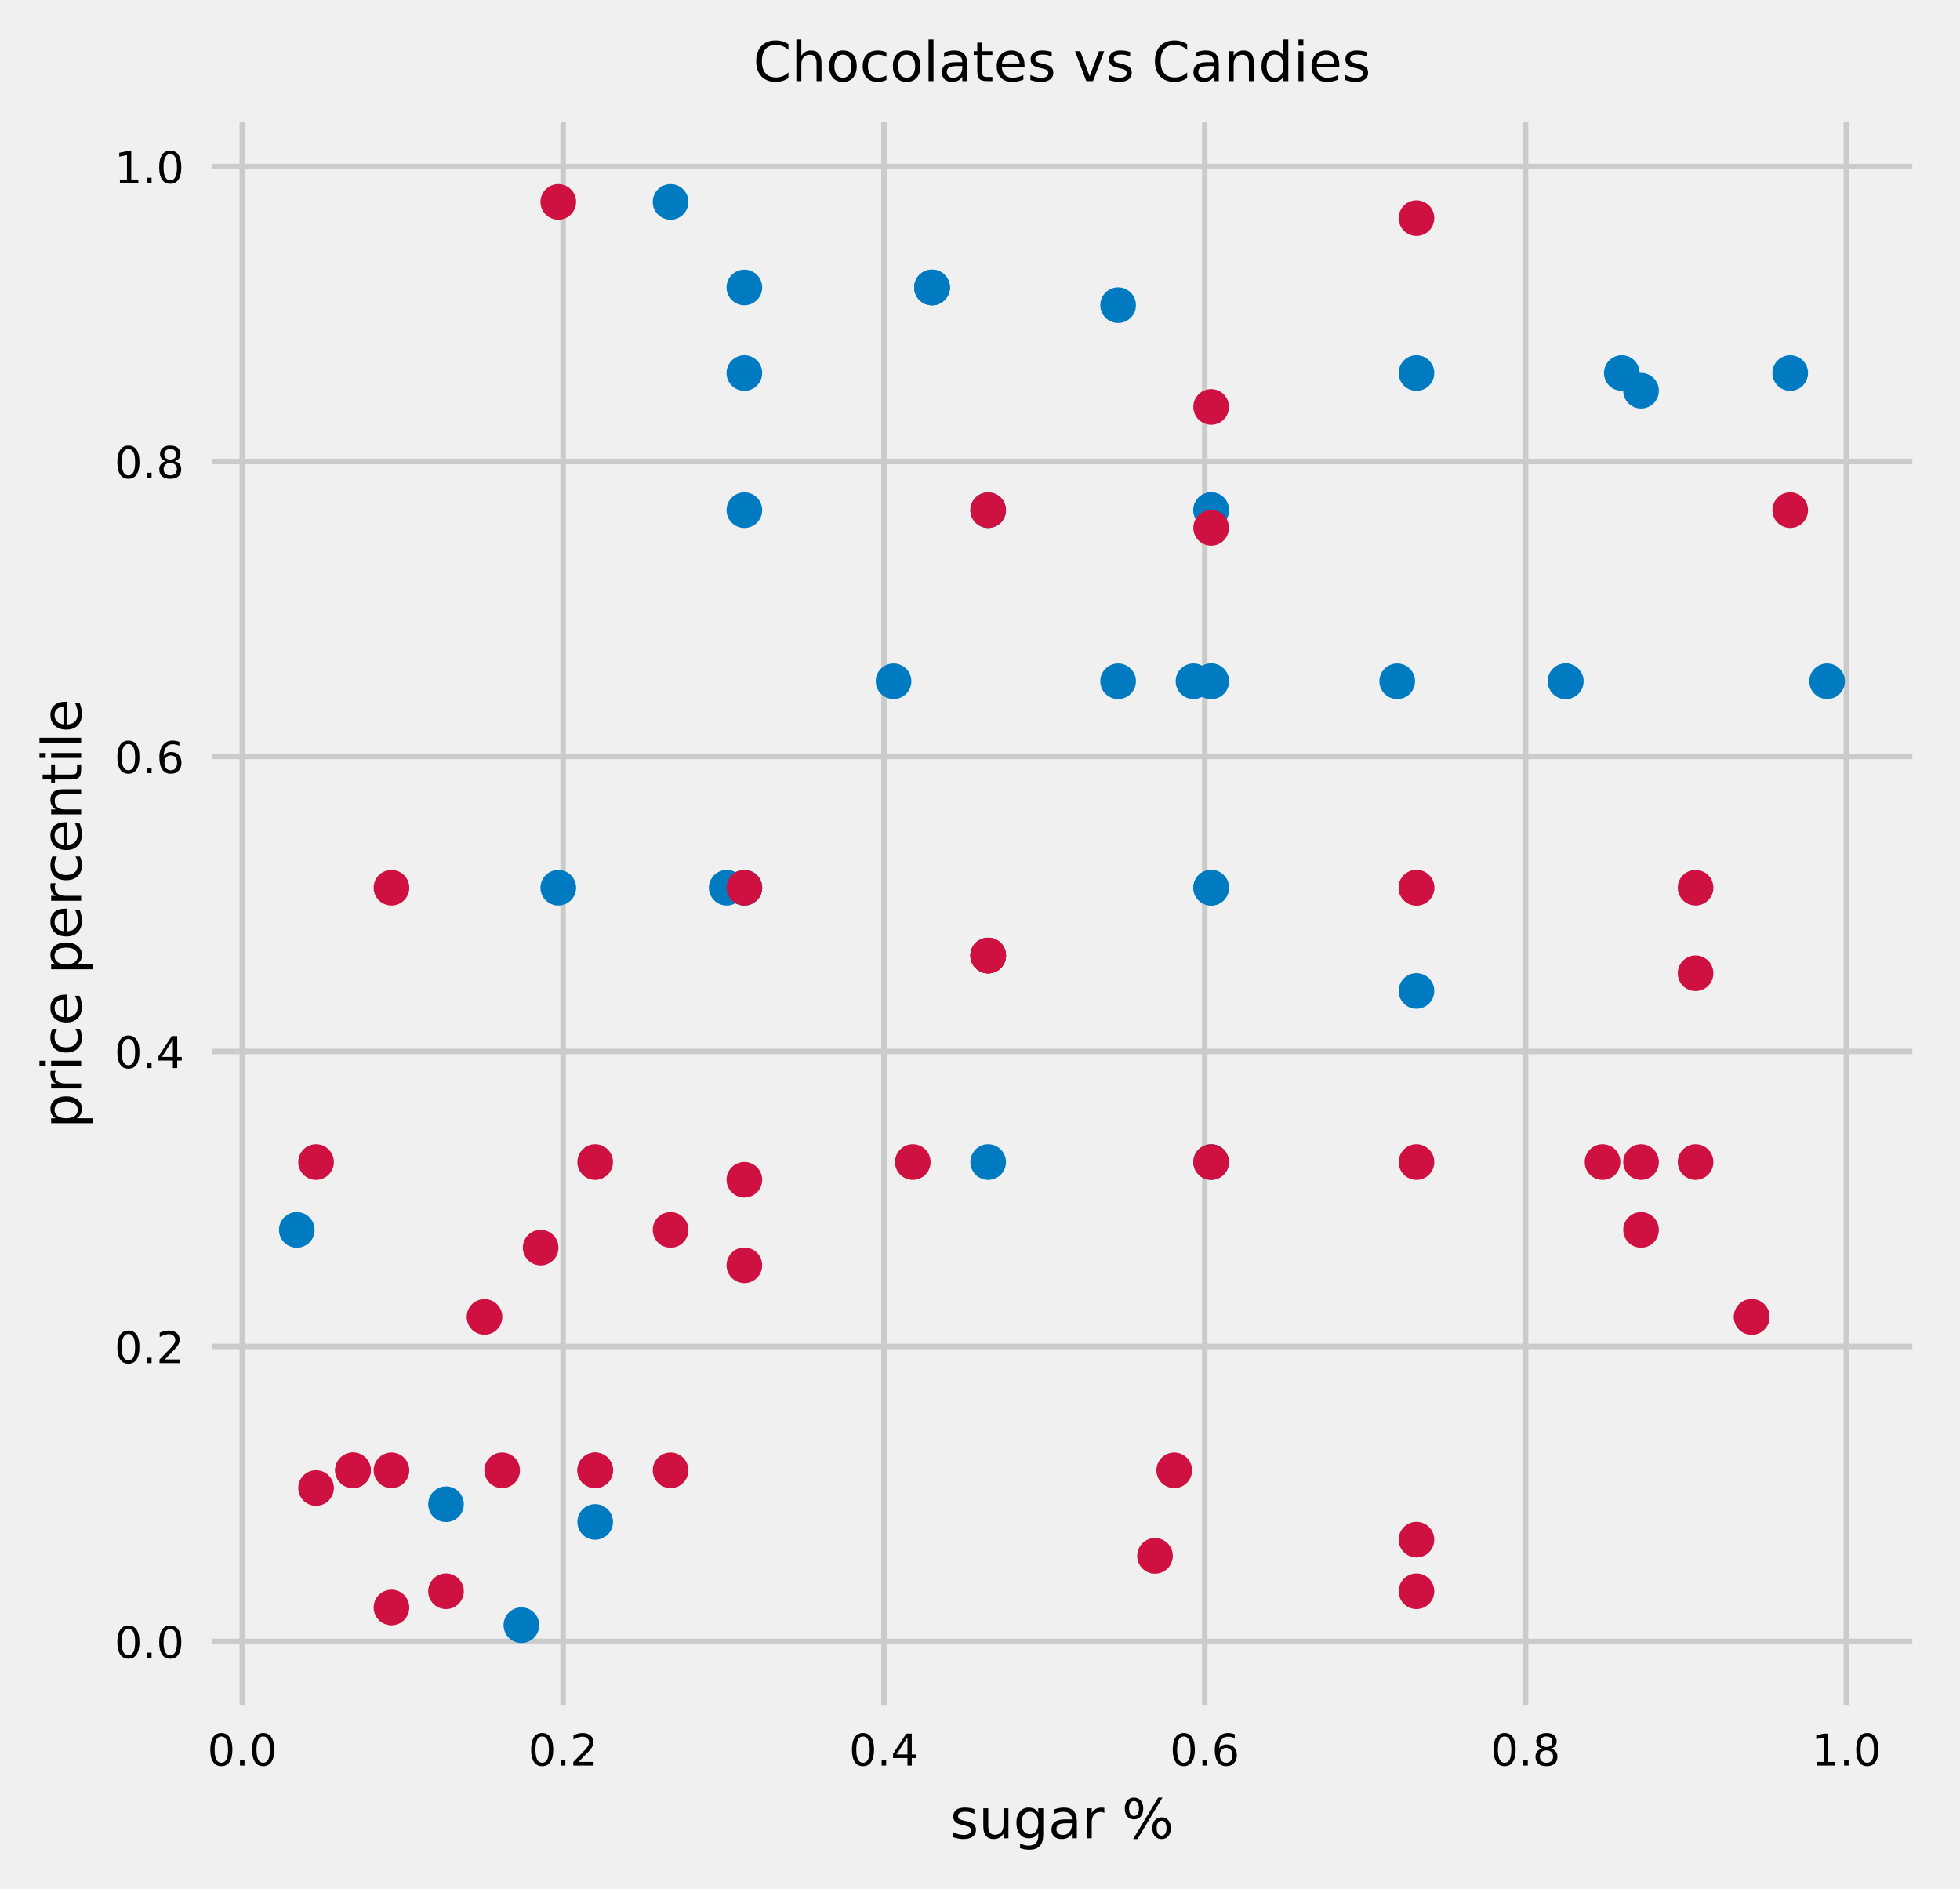 <?xml version="1.0" encoding="utf-8" standalone="no"?>
<!DOCTYPE svg PUBLIC "-//W3C//DTD SVG 1.1//EN"
  "http://www.w3.org/Graphics/SVG/1.1/DTD/svg11.dtd">
<!-- Created with matplotlib (https://matplotlib.org/) -->
<svg height="344.519pt" version="1.1" viewBox="0 0 357.501 344.519" width="357.501pt" xmlns="http://www.w3.org/2000/svg" xmlns:xlink="http://www.w3.org/1999/xlink">
 <defs>
  <style type="text/css">
*{stroke-linecap:butt;stroke-linejoin:round;}
  </style>
 </defs>
 <g id="figure_1">
  <g id="patch_1">
   <path d="M 0 344.519 
L 357.501 344.519 
L 357.501 0 
L 0 0 
z
" style="fill:#f0f0f0;"/>
  </g>
  <g id="axes_1">
   <g id="patch_2">
    <path d="M 37.101 312.398 
L 350.301 312.398 
L 350.301 20.798 
L 37.101 20.798 
z
" style="fill:#f0f0f0;"/>
   </g>
   <g id="matplotlib.axis_1">
    <g id="xtick_1">
     <g id="line2d_1">
      <path clip-path="url(#pff6f0bb46b)" d="M 44.192 312.398 
L 44.192 20.798 
" style="fill:none;stroke:#cbcbcb;"/>
     </g>
     <g id="line2d_2"/>
     <g id="text_1">
      <!-- 0.0 -->
      <defs>
       <path d="M 31.781 66.406 
Q 24.172 66.406 20.328 58.906 
Q 16.5 51.422 16.5 36.375 
Q 16.5 21.391 20.328 13.891 
Q 24.172 6.391 31.781 6.391 
Q 39.453 6.391 43.281 13.891 
Q 47.125 21.391 47.125 36.375 
Q 47.125 51.422 43.281 58.906 
Q 39.453 66.406 31.781 66.406 
z
M 31.781 74.219 
Q 44.047 74.219 50.516 64.516 
Q 56.984 54.828 56.984 36.375 
Q 56.984 17.969 50.516 8.266 
Q 44.047 -1.422 31.781 -1.422 
Q 19.531 -1.422 13.062 8.266 
Q 6.594 17.969 6.594 36.375 
Q 6.594 54.828 13.062 64.516 
Q 19.531 74.219 31.781 74.219 
z
" id="DejaVuSans-48"/>
       <path d="M 10.688 12.406 
L 21 12.406 
L 21 0 
L 10.688 0 
z
" id="DejaVuSans-46"/>
      </defs>
      <g transform="translate(37.83 321.977)scale(0.08 -0.08)">
       <use xlink:href="#DejaVuSans-48"/>
       <use x="63.623" xlink:href="#DejaVuSans-46"/>
       <use x="95.41" xlink:href="#DejaVuSans-48"/>
      </g>
     </g>
    </g>
    <g id="xtick_2">
     <g id="line2d_3">
      <path clip-path="url(#pff6f0bb46b)" d="M 102.708 312.398 
L 102.708 20.798 
" style="fill:none;stroke:#cbcbcb;"/>
     </g>
     <g id="line2d_4"/>
     <g id="text_2">
      <!-- 0.2 -->
      <defs>
       <path d="M 19.188 8.297 
L 53.609 8.297 
L 53.609 0 
L 7.328 0 
L 7.328 8.297 
Q 12.938 14.109 22.625 23.891 
Q 32.328 33.688 34.812 36.531 
Q 39.547 41.844 41.422 45.531 
Q 43.312 49.219 43.312 52.781 
Q 43.312 58.594 39.234 62.25 
Q 35.156 65.922 28.609 65.922 
Q 23.969 65.922 18.812 64.312 
Q 13.672 62.703 7.812 59.422 
L 7.812 69.391 
Q 13.766 71.781 18.938 73 
Q 24.125 74.219 28.422 74.219 
Q 39.75 74.219 46.484 68.547 
Q 53.219 62.891 53.219 53.422 
Q 53.219 48.922 51.531 44.891 
Q 49.859 40.875 45.406 35.406 
Q 44.188 33.984 37.641 27.219 
Q 31.109 20.453 19.188 8.297 
z
" id="DejaVuSans-50"/>
      </defs>
      <g transform="translate(96.347 321.977)scale(0.08 -0.08)">
       <use xlink:href="#DejaVuSans-48"/>
       <use x="63.623" xlink:href="#DejaVuSans-46"/>
       <use x="95.41" xlink:href="#DejaVuSans-50"/>
      </g>
     </g>
    </g>
    <g id="xtick_3">
     <g id="line2d_5">
      <path clip-path="url(#pff6f0bb46b)" d="M 161.224 312.398 
L 161.224 20.798 
" style="fill:none;stroke:#cbcbcb;"/>
     </g>
     <g id="line2d_6"/>
     <g id="text_3">
      <!-- 0.4 -->
      <defs>
       <path d="M 37.797 64.312 
L 12.891 25.391 
L 37.797 25.391 
z
M 35.203 72.906 
L 47.609 72.906 
L 47.609 25.391 
L 58.016 25.391 
L 58.016 17.188 
L 47.609 17.188 
L 47.609 0 
L 37.797 0 
L 37.797 17.188 
L 4.891 17.188 
L 4.891 26.703 
z
" id="DejaVuSans-52"/>
      </defs>
      <g transform="translate(154.863 321.977)scale(0.08 -0.08)">
       <use xlink:href="#DejaVuSans-48"/>
       <use x="63.623" xlink:href="#DejaVuSans-46"/>
       <use x="95.41" xlink:href="#DejaVuSans-52"/>
      </g>
     </g>
    </g>
    <g id="xtick_4">
     <g id="line2d_7">
      <path clip-path="url(#pff6f0bb46b)" d="M 219.74 312.398 
L 219.74 20.798 
" style="fill:none;stroke:#cbcbcb;"/>
     </g>
     <g id="line2d_8"/>
     <g id="text_4">
      <!-- 0.6 -->
      <defs>
       <path d="M 33.016 40.375 
Q 26.375 40.375 22.484 35.828 
Q 18.609 31.297 18.609 23.391 
Q 18.609 15.531 22.484 10.953 
Q 26.375 6.391 33.016 6.391 
Q 39.656 6.391 43.531 10.953 
Q 47.406 15.531 47.406 23.391 
Q 47.406 31.297 43.531 35.828 
Q 39.656 40.375 33.016 40.375 
z
M 52.594 71.297 
L 52.594 62.312 
Q 48.875 64.062 45.094 64.984 
Q 41.312 65.922 37.594 65.922 
Q 27.828 65.922 22.672 59.328 
Q 17.531 52.734 16.797 39.406 
Q 19.672 43.656 24.016 45.922 
Q 28.375 48.188 33.594 48.188 
Q 44.578 48.188 50.953 41.516 
Q 57.328 34.859 57.328 23.391 
Q 57.328 12.156 50.688 5.359 
Q 44.047 -1.422 33.016 -1.422 
Q 20.359 -1.422 13.672 8.266 
Q 6.984 17.969 6.984 36.375 
Q 6.984 53.656 15.188 63.938 
Q 23.391 74.219 37.203 74.219 
Q 40.922 74.219 44.703 73.484 
Q 48.484 72.75 52.594 71.297 
z
" id="DejaVuSans-54"/>
      </defs>
      <g transform="translate(213.379 321.977)scale(0.08 -0.08)">
       <use xlink:href="#DejaVuSans-48"/>
       <use x="63.623" xlink:href="#DejaVuSans-46"/>
       <use x="95.41" xlink:href="#DejaVuSans-54"/>
      </g>
     </g>
    </g>
    <g id="xtick_5">
     <g id="line2d_9">
      <path clip-path="url(#pff6f0bb46b)" d="M 278.257 312.398 
L 278.257 20.798 
" style="fill:none;stroke:#cbcbcb;"/>
     </g>
     <g id="line2d_10"/>
     <g id="text_5">
      <!-- 0.8 -->
      <defs>
       <path d="M 31.781 34.625 
Q 24.75 34.625 20.719 30.859 
Q 16.703 27.094 16.703 20.516 
Q 16.703 13.922 20.719 10.156 
Q 24.75 6.391 31.781 6.391 
Q 38.812 6.391 42.859 10.172 
Q 46.922 13.969 46.922 20.516 
Q 46.922 27.094 42.891 30.859 
Q 38.875 34.625 31.781 34.625 
z
M 21.922 38.812 
Q 15.578 40.375 12.031 44.719 
Q 8.5 49.078 8.5 55.328 
Q 8.5 64.062 14.719 69.141 
Q 20.953 74.219 31.781 74.219 
Q 42.672 74.219 48.875 69.141 
Q 55.078 64.062 55.078 55.328 
Q 55.078 49.078 51.531 44.719 
Q 48 40.375 41.703 38.812 
Q 48.828 37.156 52.797 32.312 
Q 56.781 27.484 56.781 20.516 
Q 56.781 9.906 50.312 4.234 
Q 43.844 -1.422 31.781 -1.422 
Q 19.734 -1.422 13.25 4.234 
Q 6.781 9.906 6.781 20.516 
Q 6.781 27.484 10.781 32.312 
Q 14.797 37.156 21.922 38.812 
z
M 18.312 54.391 
Q 18.312 48.734 21.844 45.562 
Q 25.391 42.391 31.781 42.391 
Q 38.141 42.391 41.719 45.562 
Q 45.312 48.734 45.312 54.391 
Q 45.312 60.062 41.719 63.234 
Q 38.141 66.406 31.781 66.406 
Q 25.391 66.406 21.844 63.234 
Q 18.312 60.062 18.312 54.391 
z
" id="DejaVuSans-56"/>
      </defs>
      <g transform="translate(271.895 321.977)scale(0.08 -0.08)">
       <use xlink:href="#DejaVuSans-48"/>
       <use x="63.623" xlink:href="#DejaVuSans-46"/>
       <use x="95.41" xlink:href="#DejaVuSans-56"/>
      </g>
     </g>
    </g>
    <g id="xtick_6">
     <g id="line2d_11">
      <path clip-path="url(#pff6f0bb46b)" d="M 336.773 312.398 
L 336.773 20.798 
" style="fill:none;stroke:#cbcbcb;"/>
     </g>
     <g id="line2d_12"/>
     <g id="text_6">
      <!-- 1.0 -->
      <defs>
       <path d="M 12.406 8.297 
L 28.516 8.297 
L 28.516 63.922 
L 10.984 60.406 
L 10.984 69.391 
L 28.422 72.906 
L 38.281 72.906 
L 38.281 8.297 
L 54.391 8.297 
L 54.391 0 
L 12.406 0 
z
" id="DejaVuSans-49"/>
      </defs>
      <g transform="translate(330.411 321.977)scale(0.08 -0.08)">
       <use xlink:href="#DejaVuSans-49"/>
       <use x="63.623" xlink:href="#DejaVuSans-46"/>
       <use x="95.41" xlink:href="#DejaVuSans-48"/>
      </g>
     </g>
    </g>
    <g id="text_7">
     <!-- sugar % -->
     <defs>
      <path d="M 44.281 53.078 
L 44.281 44.578 
Q 40.484 46.531 36.375 47.5 
Q 32.281 48.484 27.875 48.484 
Q 21.188 48.484 17.844 46.438 
Q 14.5 44.391 14.5 40.281 
Q 14.5 37.156 16.891 35.375 
Q 19.281 33.594 26.516 31.984 
L 29.594 31.297 
Q 39.156 29.25 43.188 25.516 
Q 47.219 21.781 47.219 15.094 
Q 47.219 7.469 41.188 3.016 
Q 35.156 -1.422 24.609 -1.422 
Q 20.219 -1.422 15.453 -0.562 
Q 10.688 0.297 5.422 2 
L 5.422 11.281 
Q 10.406 8.688 15.234 7.391 
Q 20.062 6.109 24.812 6.109 
Q 31.156 6.109 34.562 8.281 
Q 37.984 10.453 37.984 14.406 
Q 37.984 18.062 35.516 20.016 
Q 33.062 21.969 24.703 23.781 
L 21.578 24.516 
Q 13.234 26.266 9.516 29.906 
Q 5.812 33.547 5.812 39.891 
Q 5.812 47.609 11.281 51.797 
Q 16.75 56 26.812 56 
Q 31.781 56 36.172 55.266 
Q 40.578 54.547 44.281 53.078 
z
" id="DejaVuSans-115"/>
      <path d="M 8.5 21.578 
L 8.5 54.688 
L 17.484 54.688 
L 17.484 21.922 
Q 17.484 14.156 20.5 10.266 
Q 23.531 6.391 29.594 6.391 
Q 36.859 6.391 41.078 11.031 
Q 45.312 15.672 45.312 23.688 
L 45.312 54.688 
L 54.297 54.688 
L 54.297 0 
L 45.312 0 
L 45.312 8.406 
Q 42.047 3.422 37.719 1 
Q 33.406 -1.422 27.688 -1.422 
Q 18.266 -1.422 13.375 4.438 
Q 8.5 10.297 8.5 21.578 
z
M 31.109 56 
z
" id="DejaVuSans-117"/>
      <path d="M 45.406 27.984 
Q 45.406 37.75 41.375 43.109 
Q 37.359 48.484 30.078 48.484 
Q 22.859 48.484 18.828 43.109 
Q 14.797 37.75 14.797 27.984 
Q 14.797 18.266 18.828 12.891 
Q 22.859 7.516 30.078 7.516 
Q 37.359 7.516 41.375 12.891 
Q 45.406 18.266 45.406 27.984 
z
M 54.391 6.781 
Q 54.391 -7.172 48.188 -13.984 
Q 42 -20.797 29.203 -20.797 
Q 24.469 -20.797 20.266 -20.094 
Q 16.062 -19.391 12.109 -17.922 
L 12.109 -9.188 
Q 16.062 -11.328 19.922 -12.344 
Q 23.781 -13.375 27.781 -13.375 
Q 36.625 -13.375 41.016 -8.766 
Q 45.406 -4.156 45.406 5.172 
L 45.406 9.625 
Q 42.625 4.781 38.281 2.391 
Q 33.938 0 27.875 0 
Q 17.828 0 11.672 7.656 
Q 5.516 15.328 5.516 27.984 
Q 5.516 40.672 11.672 48.328 
Q 17.828 56 27.875 56 
Q 33.938 56 38.281 53.609 
Q 42.625 51.219 45.406 46.391 
L 45.406 54.688 
L 54.391 54.688 
z
" id="DejaVuSans-103"/>
      <path d="M 34.281 27.484 
Q 23.391 27.484 19.188 25 
Q 14.984 22.516 14.984 16.5 
Q 14.984 11.719 18.141 8.906 
Q 21.297 6.109 26.703 6.109 
Q 34.188 6.109 38.703 11.406 
Q 43.219 16.703 43.219 25.484 
L 43.219 27.484 
z
M 52.203 31.203 
L 52.203 0 
L 43.219 0 
L 43.219 8.297 
Q 40.141 3.328 35.547 0.953 
Q 30.953 -1.422 24.312 -1.422 
Q 15.922 -1.422 10.953 3.297 
Q 6 8.016 6 15.922 
Q 6 25.141 12.172 29.828 
Q 18.359 34.516 30.609 34.516 
L 43.219 34.516 
L 43.219 35.406 
Q 43.219 41.609 39.141 45 
Q 35.062 48.391 27.688 48.391 
Q 23 48.391 18.547 47.266 
Q 14.109 46.141 10.016 43.891 
L 10.016 52.203 
Q 14.938 54.109 19.578 55.047 
Q 24.219 56 28.609 56 
Q 40.484 56 46.344 49.844 
Q 52.203 43.703 52.203 31.203 
z
" id="DejaVuSans-97"/>
      <path d="M 41.109 46.297 
Q 39.594 47.172 37.812 47.578 
Q 36.031 48 33.891 48 
Q 26.266 48 22.188 43.047 
Q 18.109 38.094 18.109 28.812 
L 18.109 0 
L 9.078 0 
L 9.078 54.688 
L 18.109 54.688 
L 18.109 46.188 
Q 20.953 51.172 25.484 53.578 
Q 30.031 56 36.531 56 
Q 37.453 56 38.578 55.875 
Q 39.703 55.766 41.062 55.516 
z
" id="DejaVuSans-114"/>
      <path id="DejaVuSans-32"/>
      <path d="M 72.703 32.078 
Q 68.453 32.078 66.031 28.469 
Q 63.625 24.859 63.625 18.406 
Q 63.625 12.062 66.031 8.422 
Q 68.453 4.781 72.703 4.781 
Q 76.859 4.781 79.266 8.422 
Q 81.688 12.062 81.688 18.406 
Q 81.688 24.812 79.266 28.438 
Q 76.859 32.078 72.703 32.078 
z
M 72.703 38.281 
Q 80.422 38.281 84.953 32.906 
Q 89.5 27.547 89.5 18.406 
Q 89.5 9.281 84.938 3.922 
Q 80.375 -1.422 72.703 -1.422 
Q 64.891 -1.422 60.344 3.922 
Q 55.812 9.281 55.812 18.406 
Q 55.812 27.594 60.375 32.938 
Q 64.938 38.281 72.703 38.281 
z
M 22.312 68.016 
Q 18.109 68.016 15.688 64.375 
Q 13.281 60.75 13.281 54.391 
Q 13.281 47.953 15.672 44.328 
Q 18.062 40.719 22.312 40.719 
Q 26.562 40.719 28.969 44.328 
Q 31.391 47.953 31.391 54.391 
Q 31.391 60.688 28.953 64.344 
Q 26.516 68.016 22.312 68.016 
z
M 66.406 74.219 
L 74.219 74.219 
L 28.609 -1.422 
L 20.797 -1.422 
z
M 22.312 74.219 
Q 30.031 74.219 34.609 68.875 
Q 39.203 63.531 39.203 54.391 
Q 39.203 45.172 34.641 39.844 
Q 30.078 34.516 22.312 34.516 
Q 14.547 34.516 10.031 39.859 
Q 5.516 45.219 5.516 54.391 
Q 5.516 63.484 10.047 68.844 
Q 14.594 74.219 22.312 74.219 
z
" id="DejaVuSans-37"/>
     </defs>
     <g transform="translate(173.294 335.239)scale(0.1 -0.1)">
      <use xlink:href="#DejaVuSans-115"/>
      <use x="52.1" xlink:href="#DejaVuSans-117"/>
      <use x="115.479" xlink:href="#DejaVuSans-103"/>
      <use x="178.955" xlink:href="#DejaVuSans-97"/>
      <use x="240.234" xlink:href="#DejaVuSans-114"/>
      <use x="281.348" xlink:href="#DejaVuSans-32"/>
      <use x="313.135" xlink:href="#DejaVuSans-37"/>
     </g>
    </g>
   </g>
   <g id="matplotlib.axis_2">
    <g id="ytick_1">
     <g id="line2d_13">
      <path clip-path="url(#pff6f0bb46b)" d="M 37.101 299.335 
L 350.301 299.335 
" style="fill:none;stroke:#cbcbcb;"/>
     </g>
     <g id="line2d_14"/>
     <g id="text_8">
      <!-- 0.0 -->
      <g transform="translate(20.878 302.375)scale(0.08 -0.08)">
       <use xlink:href="#DejaVuSans-48"/>
       <use x="63.623" xlink:href="#DejaVuSans-46"/>
       <use x="95.41" xlink:href="#DejaVuSans-48"/>
      </g>
     </g>
    </g>
    <g id="ytick_2">
     <g id="line2d_15">
      <path clip-path="url(#pff6f0bb46b)" d="M 37.101 245.541 
L 350.301 245.541 
" style="fill:none;stroke:#cbcbcb;"/>
     </g>
     <g id="line2d_16"/>
     <g id="text_9">
      <!-- 0.2 -->
      <g transform="translate(20.878 248.581)scale(0.08 -0.08)">
       <use xlink:href="#DejaVuSans-48"/>
       <use x="63.623" xlink:href="#DejaVuSans-46"/>
       <use x="95.41" xlink:href="#DejaVuSans-50"/>
      </g>
     </g>
    </g>
    <g id="ytick_3">
     <g id="line2d_17">
      <path clip-path="url(#pff6f0bb46b)" d="M 37.101 191.747 
L 350.301 191.747 
" style="fill:none;stroke:#cbcbcb;"/>
     </g>
     <g id="line2d_18"/>
     <g id="text_10">
      <!-- 0.4 -->
      <g transform="translate(20.878 194.787)scale(0.08 -0.08)">
       <use xlink:href="#DejaVuSans-48"/>
       <use x="63.623" xlink:href="#DejaVuSans-46"/>
       <use x="95.41" xlink:href="#DejaVuSans-52"/>
      </g>
     </g>
    </g>
    <g id="ytick_4">
     <g id="line2d_19">
      <path clip-path="url(#pff6f0bb46b)" d="M 37.101 137.953 
L 350.301 137.953 
" style="fill:none;stroke:#cbcbcb;"/>
     </g>
     <g id="line2d_20"/>
     <g id="text_11">
      <!-- 0.6 -->
      <g transform="translate(20.878 140.992)scale(0.08 -0.08)">
       <use xlink:href="#DejaVuSans-48"/>
       <use x="63.623" xlink:href="#DejaVuSans-46"/>
       <use x="95.41" xlink:href="#DejaVuSans-54"/>
      </g>
     </g>
    </g>
    <g id="ytick_5">
     <g id="line2d_21">
      <path clip-path="url(#pff6f0bb46b)" d="M 37.101 84.159 
L 350.301 84.159 
" style="fill:none;stroke:#cbcbcb;"/>
     </g>
     <g id="line2d_22"/>
     <g id="text_12">
      <!-- 0.8 -->
      <g transform="translate(20.878 87.198)scale(0.08 -0.08)">
       <use xlink:href="#DejaVuSans-48"/>
       <use x="63.623" xlink:href="#DejaVuSans-46"/>
       <use x="95.41" xlink:href="#DejaVuSans-56"/>
      </g>
     </g>
    </g>
    <g id="ytick_6">
     <g id="line2d_23">
      <path clip-path="url(#pff6f0bb46b)" d="M 37.101 30.365 
L 350.301 30.365 
" style="fill:none;stroke:#cbcbcb;"/>
     </g>
     <g id="line2d_24"/>
     <g id="text_13">
      <!-- 1.0 -->
      <g transform="translate(20.878 33.404)scale(0.08 -0.08)">
       <use xlink:href="#DejaVuSans-49"/>
       <use x="63.623" xlink:href="#DejaVuSans-46"/>
       <use x="95.41" xlink:href="#DejaVuSans-48"/>
      </g>
     </g>
    </g>
    <g id="text_14">
     <!-- price percentile -->
     <defs>
      <path d="M 18.109 8.203 
L 18.109 -20.797 
L 9.078 -20.797 
L 9.078 54.688 
L 18.109 54.688 
L 18.109 46.391 
Q 20.953 51.266 25.266 53.625 
Q 29.594 56 35.594 56 
Q 45.562 56 51.781 48.094 
Q 58.016 40.188 58.016 27.297 
Q 58.016 14.406 51.781 6.484 
Q 45.562 -1.422 35.594 -1.422 
Q 29.594 -1.422 25.266 0.953 
Q 20.953 3.328 18.109 8.203 
z
M 48.688 27.297 
Q 48.688 37.203 44.609 42.844 
Q 40.531 48.484 33.406 48.484 
Q 26.266 48.484 22.188 42.844 
Q 18.109 37.203 18.109 27.297 
Q 18.109 17.391 22.188 11.75 
Q 26.266 6.109 33.406 6.109 
Q 40.531 6.109 44.609 11.75 
Q 48.688 17.391 48.688 27.297 
z
" id="DejaVuSans-112"/>
      <path d="M 9.422 54.688 
L 18.406 54.688 
L 18.406 0 
L 9.422 0 
z
M 9.422 75.984 
L 18.406 75.984 
L 18.406 64.594 
L 9.422 64.594 
z
" id="DejaVuSans-105"/>
      <path d="M 48.781 52.594 
L 48.781 44.188 
Q 44.969 46.297 41.141 47.344 
Q 37.312 48.391 33.406 48.391 
Q 24.656 48.391 19.812 42.844 
Q 14.984 37.312 14.984 27.297 
Q 14.984 17.281 19.812 11.734 
Q 24.656 6.203 33.406 6.203 
Q 37.312 6.203 41.141 7.25 
Q 44.969 8.297 48.781 10.406 
L 48.781 2.094 
Q 45.016 0.344 40.984 -0.531 
Q 36.969 -1.422 32.422 -1.422 
Q 20.062 -1.422 12.781 6.344 
Q 5.516 14.109 5.516 27.297 
Q 5.516 40.672 12.859 48.328 
Q 20.219 56 33.016 56 
Q 37.156 56 41.109 55.141 
Q 45.062 54.297 48.781 52.594 
z
" id="DejaVuSans-99"/>
      <path d="M 56.203 29.594 
L 56.203 25.203 
L 14.891 25.203 
Q 15.484 15.922 20.484 11.062 
Q 25.484 6.203 34.422 6.203 
Q 39.594 6.203 44.453 7.469 
Q 49.312 8.734 54.109 11.281 
L 54.109 2.781 
Q 49.266 0.734 44.188 -0.344 
Q 39.109 -1.422 33.891 -1.422 
Q 20.797 -1.422 13.156 6.188 
Q 5.516 13.812 5.516 26.812 
Q 5.516 40.234 12.766 48.109 
Q 20.016 56 32.328 56 
Q 43.359 56 49.781 48.891 
Q 56.203 41.797 56.203 29.594 
z
M 47.219 32.234 
Q 47.125 39.594 43.094 43.984 
Q 39.062 48.391 32.422 48.391 
Q 24.906 48.391 20.391 44.141 
Q 15.875 39.891 15.188 32.172 
z
" id="DejaVuSans-101"/>
      <path d="M 54.891 33.016 
L 54.891 0 
L 45.906 0 
L 45.906 32.719 
Q 45.906 40.484 42.875 44.328 
Q 39.844 48.188 33.797 48.188 
Q 26.516 48.188 22.312 43.547 
Q 18.109 38.922 18.109 30.906 
L 18.109 0 
L 9.078 0 
L 9.078 54.688 
L 18.109 54.688 
L 18.109 46.188 
Q 21.344 51.125 25.703 53.562 
Q 30.078 56 35.797 56 
Q 45.219 56 50.047 50.172 
Q 54.891 44.344 54.891 33.016 
z
" id="DejaVuSans-110"/>
      <path d="M 18.312 70.219 
L 18.312 54.688 
L 36.812 54.688 
L 36.812 47.703 
L 18.312 47.703 
L 18.312 18.016 
Q 18.312 11.328 20.141 9.422 
Q 21.969 7.516 27.594 7.516 
L 36.812 7.516 
L 36.812 0 
L 27.594 0 
Q 17.188 0 13.234 3.875 
Q 9.281 7.766 9.281 18.016 
L 9.281 47.703 
L 2.688 47.703 
L 2.688 54.688 
L 9.281 54.688 
L 9.281 70.219 
z
" id="DejaVuSans-116"/>
      <path d="M 9.422 75.984 
L 18.406 75.984 
L 18.406 0 
L 9.422 0 
z
" id="DejaVuSans-108"/>
     </defs>
     <g transform="translate(14.798 205.746)rotate(-90)scale(0.1 -0.1)">
      <use xlink:href="#DejaVuSans-112"/>
      <use x="63.477" xlink:href="#DejaVuSans-114"/>
      <use x="104.59" xlink:href="#DejaVuSans-105"/>
      <use x="132.373" xlink:href="#DejaVuSans-99"/>
      <use x="187.354" xlink:href="#DejaVuSans-101"/>
      <use x="248.877" xlink:href="#DejaVuSans-32"/>
      <use x="280.664" xlink:href="#DejaVuSans-112"/>
      <use x="344.141" xlink:href="#DejaVuSans-101"/>
      <use x="405.664" xlink:href="#DejaVuSans-114"/>
      <use x="446.746" xlink:href="#DejaVuSans-99"/>
      <use x="501.727" xlink:href="#DejaVuSans-101"/>
      <use x="563.25" xlink:href="#DejaVuSans-110"/>
      <use x="626.629" xlink:href="#DejaVuSans-116"/>
      <use x="665.838" xlink:href="#DejaVuSans-105"/>
      <use x="693.621" xlink:href="#DejaVuSans-108"/>
      <use x="721.404" xlink:href="#DejaVuSans-101"/>
     </g>
    </g>
   </g>
   <g id="PathCollection_1">
    <defs>
     <path d="M 0 3 
C 0.796 3 1.559 2.684 2.121 2.121 
C 2.684 1.559 3 0.796 3 0 
C 3 -0.796 2.684 -1.559 2.121 -2.121 
C 1.559 -2.684 0.796 -3 0 -3 
C -0.796 -3 -1.559 -2.684 -2.121 -2.121 
C -2.684 -1.559 -3 -0.796 -3 0 
C -3 0.796 -2.684 1.559 -2.121 2.121 
C -1.559 2.684 -0.796 3 0 3 
z
" id="C0_0_33a4be4110"/>
    </defs>
    <g clip-path="url(#pff6f0bb46b)">
     <use style="fill:#007ac1;stroke:#007ac1;stroke-width:0.5;" x="254.85" xlink:href="#C0_0_33a4be4110" y="124.236"/>
    </g>
    <g clip-path="url(#pff6f0bb46b)">
     <use style="fill:#007ac1;stroke:#007ac1;stroke-width:0.5;" x="54.139" xlink:href="#C0_0_33a4be4110" y="224.293"/>
    </g>
    <g clip-path="url(#pff6f0bb46b)">
     <use style="fill:#007ac1;stroke:#007ac1;stroke-width:0.5;" x="203.941" xlink:href="#C0_0_33a4be4110" y="55.648"/>
    </g>
    <g clip-path="url(#pff6f0bb46b)">
     <use style="fill:#007ac1;stroke:#007ac1;stroke-width:0.5;" x="135.77" xlink:href="#C0_0_33a4be4110" y="161.891"/>
    </g>
    <g clip-path="url(#pff6f0bb46b)">
     <use style="fill:#007ac1;stroke:#007ac1;stroke-width:0.5;" x="203.941" xlink:href="#C0_0_33a4be4110" y="124.236"/>
    </g>
    <g clip-path="url(#pff6f0bb46b)">
     <use style="fill:#007ac1;stroke:#007ac1;stroke-width:0.5;" x="162.98" xlink:href="#C0_0_33a4be4110" y="124.236"/>
    </g>
    <g clip-path="url(#pff6f0bb46b)">
     <use style="fill:#007ac1;stroke:#007ac1;stroke-width:0.5;" x="220.911" xlink:href="#C0_0_33a4be4110" y="124.236"/>
    </g>
    <g clip-path="url(#pff6f0bb46b)">
     <use style="fill:#007ac1;stroke:#007ac1;stroke-width:0.5;" x="333.262" xlink:href="#C0_0_33a4be4110" y="124.236"/>
    </g>
    <g clip-path="url(#pff6f0bb46b)">
     <use style="fill:#007ac1;stroke:#007ac1;stroke-width:0.5;" x="285.571" xlink:href="#C0_0_33a4be4110" y="124.236"/>
    </g>
    <g clip-path="url(#pff6f0bb46b)">
     <use style="fill:#007ac1;stroke:#007ac1;stroke-width:0.5;" x="220.911" xlink:href="#C0_0_33a4be4110" y="93.035"/>
    </g>
    <g clip-path="url(#pff6f0bb46b)">
     <use style="fill:#007ac1;stroke:#007ac1;stroke-width:0.5;" x="217.692" xlink:href="#C0_0_33a4be4110" y="124.236"/>
    </g>
    <g clip-path="url(#pff6f0bb46b)">
     <use style="fill:#007ac1;stroke:#007ac1;stroke-width:0.5;" x="220.911" xlink:href="#C0_0_33a4be4110" y="161.891"/>
    </g>
    <g clip-path="url(#pff6f0bb46b)">
     <use style="fill:#ce1141;stroke:#ce1141;stroke-width:0.5;" x="88.371" xlink:href="#C0_0_33a4be4110" y="240.162"/>
    </g>
    <g clip-path="url(#pff6f0bb46b)">
     <use style="fill:#007ac1;stroke:#007ac1;stroke-width:0.5;" x="258.361" xlink:href="#C0_0_33a4be4110" y="68.021"/>
    </g>
    <g clip-path="url(#pff6f0bb46b)">
     <use style="fill:#007ac1;stroke:#007ac1;stroke-width:0.5;" x="285.571" xlink:href="#C0_0_33a4be4110" y="124.236"/>
    </g>
    <g clip-path="url(#pff6f0bb46b)">
     <use style="fill:#007ac1;stroke:#007ac1;stroke-width:0.5;" x="135.77" xlink:href="#C0_0_33a4be4110" y="93.035"/>
    </g>
    <g clip-path="url(#pff6f0bb46b)">
     <use style="fill:#007ac1;stroke:#007ac1;stroke-width:0.5;" x="295.811" xlink:href="#C0_0_33a4be4110" y="68.021"/>
    </g>
    <g clip-path="url(#pff6f0bb46b)">
     <use style="fill:#007ac1;stroke:#007ac1;stroke-width:0.5;" x="326.532" xlink:href="#C0_0_33a4be4110" y="68.021"/>
    </g>
    <g clip-path="url(#pff6f0bb46b)">
     <use style="fill:#ce1141;stroke:#ce1141;stroke-width:0.5;" x="319.51" xlink:href="#C0_0_33a4be4110" y="240.162"/>
    </g>
    <g clip-path="url(#pff6f0bb46b)">
     <use style="fill:#007ac1;stroke:#007ac1;stroke-width:0.5;" x="170.002" xlink:href="#C0_0_33a4be4110" y="52.42"/>
    </g>
    <g clip-path="url(#pff6f0bb46b)">
     <use style="fill:#007ac1;stroke:#007ac1;stroke-width:0.5;" x="258.361" xlink:href="#C0_0_33a4be4110" y="180.719"/>
    </g>
    <g clip-path="url(#pff6f0bb46b)">
     <use style="fill:#ce1141;stroke:#ce1141;stroke-width:0.5;" x="64.38" xlink:href="#C0_0_33a4be4110" y="268.135"/>
    </g>
    <g clip-path="url(#pff6f0bb46b)">
     <use style="fill:#007ac1;stroke:#007ac1;stroke-width:0.5;" x="220.911" xlink:href="#C0_0_33a4be4110" y="124.236"/>
    </g>
    <g clip-path="url(#pff6f0bb46b)">
     <use style="fill:#007ac1;stroke:#007ac1;stroke-width:0.5;" x="170.002" xlink:href="#C0_0_33a4be4110" y="52.42"/>
    </g>
    <g clip-path="url(#pff6f0bb46b)">
     <use style="fill:#007ac1;stroke:#007ac1;stroke-width:0.5;" x="101.83" xlink:href="#C0_0_33a4be4110" y="161.891"/>
    </g>
    <g clip-path="url(#pff6f0bb46b)">
     <use style="fill:#ce1141;stroke:#ce1141;stroke-width:0.5;" x="180.242" xlink:href="#C0_0_33a4be4110" y="174.264"/>
    </g>
    <g clip-path="url(#pff6f0bb46b)">
     <use style="fill:#007ac1;stroke:#007ac1;stroke-width:0.5;" x="220.911" xlink:href="#C0_0_33a4be4110" y="93.035"/>
    </g>
    <g clip-path="url(#pff6f0bb46b)">
     <use style="fill:#007ac1;stroke:#007ac1;stroke-width:0.5;" x="170.002" xlink:href="#C0_0_33a4be4110" y="52.42"/>
    </g>
    <g clip-path="url(#pff6f0bb46b)">
     <use style="fill:#007ac1;stroke:#007ac1;stroke-width:0.5;" x="81.35" xlink:href="#C0_0_33a4be4110" y="274.321"/>
    </g>
    <g clip-path="url(#pff6f0bb46b)">
     <use style="fill:#ce1141;stroke:#ce1141;stroke-width:0.5;" x="292.3" xlink:href="#C0_0_33a4be4110" y="211.92"/>
    </g>
    <g clip-path="url(#pff6f0bb46b)">
     <use style="fill:#ce1141;stroke:#ce1141;stroke-width:0.5;" x="319.51" xlink:href="#C0_0_33a4be4110" y="240.162"/>
    </g>
    <g clip-path="url(#pff6f0bb46b)">
     <use style="fill:#007ac1;stroke:#007ac1;stroke-width:0.5;" x="132.551" xlink:href="#C0_0_33a4be4110" y="161.891"/>
    </g>
    <g clip-path="url(#pff6f0bb46b)">
     <use style="fill:#ce1141;stroke:#ce1141;stroke-width:0.5;" x="220.911" xlink:href="#C0_0_33a4be4110" y="96.263"/>
    </g>
    <g clip-path="url(#pff6f0bb46b)">
     <use style="fill:#007ac1;stroke:#007ac1;stroke-width:0.5;" x="135.77" xlink:href="#C0_0_33a4be4110" y="52.42"/>
    </g>
    <g clip-path="url(#pff6f0bb46b)">
     <use style="fill:#ce1141;stroke:#ce1141;stroke-width:0.5;" x="122.311" xlink:href="#C0_0_33a4be4110" y="224.293"/>
    </g>
    <g clip-path="url(#pff6f0bb46b)">
     <use style="fill:#ce1141;stroke:#ce1141;stroke-width:0.5;" x="64.38" xlink:href="#C0_0_33a4be4110" y="268.135"/>
    </g>
    <g clip-path="url(#pff6f0bb46b)">
     <use style="fill:#ce1141;stroke:#ce1141;stroke-width:0.5;" x="309.27" xlink:href="#C0_0_33a4be4110" y="161.891"/>
    </g>
    <g clip-path="url(#pff6f0bb46b)">
     <use style="fill:#ce1141;stroke:#ce1141;stroke-width:0.5;" x="180.242" xlink:href="#C0_0_33a4be4110" y="174.264"/>
    </g>
    <g clip-path="url(#pff6f0bb46b)">
     <use style="fill:#007ac1;stroke:#007ac1;stroke-width:0.5;" x="180.242" xlink:href="#C0_0_33a4be4110" y="93.035"/>
    </g>
    <g clip-path="url(#pff6f0bb46b)">
     <use style="fill:#007ac1;stroke:#007ac1;stroke-width:0.5;" x="180.242" xlink:href="#C0_0_33a4be4110" y="211.92"/>
    </g>
    <g clip-path="url(#pff6f0bb46b)">
     <use style="fill:#007ac1;stroke:#007ac1;stroke-width:0.5;" x="299.322" xlink:href="#C0_0_33a4be4110" y="71.248"/>
    </g>
    <g clip-path="url(#pff6f0bb46b)">
     <use style="fill:#007ac1;stroke:#007ac1;stroke-width:0.5;" x="220.911" xlink:href="#C0_0_33a4be4110" y="211.92"/>
    </g>
    <g clip-path="url(#pff6f0bb46b)">
     <use style="fill:#007ac1;stroke:#007ac1;stroke-width:0.5;" x="135.77" xlink:href="#C0_0_33a4be4110" y="68.021"/>
    </g>
    <g clip-path="url(#pff6f0bb46b)">
     <use style="fill:#ce1141;stroke:#ce1141;stroke-width:0.5;" x="135.77" xlink:href="#C0_0_33a4be4110" y="230.748"/>
    </g>
    <g clip-path="url(#pff6f0bb46b)">
     <use style="fill:#ce1141;stroke:#ce1141;stroke-width:0.5;" x="309.27" xlink:href="#C0_0_33a4be4110" y="177.492"/>
    </g>
    <g clip-path="url(#pff6f0bb46b)">
     <use style="fill:#ce1141;stroke:#ce1141;stroke-width:0.5;" x="299.322" xlink:href="#C0_0_33a4be4110" y="211.92"/>
    </g>
    <g clip-path="url(#pff6f0bb46b)">
     <use style="fill:#ce1141;stroke:#ce1141;stroke-width:0.5;" x="180.242" xlink:href="#C0_0_33a4be4110" y="93.035"/>
    </g>
    <g clip-path="url(#pff6f0bb46b)">
     <use style="fill:#ce1141;stroke:#ce1141;stroke-width:0.5;" x="122.311" xlink:href="#C0_0_33a4be4110" y="268.135"/>
    </g>
    <g clip-path="url(#pff6f0bb46b)">
     <use style="fill:#007ac1;stroke:#007ac1;stroke-width:0.5;" x="95.101" xlink:href="#C0_0_33a4be4110" y="296.377"/>
    </g>
    <g clip-path="url(#pff6f0bb46b)">
     <use style="fill:#ce1141;stroke:#ce1141;stroke-width:0.5;" x="108.56" xlink:href="#C0_0_33a4be4110" y="268.135"/>
    </g>
    <g clip-path="url(#pff6f0bb46b)">
     <use style="fill:#ce1141;stroke:#ce1141;stroke-width:0.5;" x="135.77" xlink:href="#C0_0_33a4be4110" y="215.148"/>
    </g>
    <g clip-path="url(#pff6f0bb46b)">
     <use style="fill:#ce1141;stroke:#ce1141;stroke-width:0.5;" x="81.35" xlink:href="#C0_0_33a4be4110" y="290.19"/>
    </g>
    <g clip-path="url(#pff6f0bb46b)">
     <use style="fill:#007ac1;stroke:#007ac1;stroke-width:0.5;" x="135.77" xlink:href="#C0_0_33a4be4110" y="161.891"/>
    </g>
    <g clip-path="url(#pff6f0bb46b)">
     <use style="fill:#ce1141;stroke:#ce1141;stroke-width:0.5;" x="299.322" xlink:href="#C0_0_33a4be4110" y="224.293"/>
    </g>
    <g clip-path="url(#pff6f0bb46b)">
     <use style="fill:#ce1141;stroke:#ce1141;stroke-width:0.5;" x="258.361" xlink:href="#C0_0_33a4be4110" y="161.891"/>
    </g>
    <g clip-path="url(#pff6f0bb46b)">
     <use style="fill:#ce1141;stroke:#ce1141;stroke-width:0.5;" x="180.242" xlink:href="#C0_0_33a4be4110" y="174.264"/>
    </g>
    <g clip-path="url(#pff6f0bb46b)">
     <use style="fill:#ce1141;stroke:#ce1141;stroke-width:0.5;" x="98.612" xlink:href="#C0_0_33a4be4110" y="227.52"/>
    </g>
    <g clip-path="url(#pff6f0bb46b)">
     <use style="fill:#ce1141;stroke:#ce1141;stroke-width:0.5;" x="108.56" xlink:href="#C0_0_33a4be4110" y="268.135"/>
    </g>
    <g clip-path="url(#pff6f0bb46b)">
     <use style="fill:#ce1141;stroke:#ce1141;stroke-width:0.5;" x="220.911" xlink:href="#C0_0_33a4be4110" y="74.207"/>
    </g>
    <g clip-path="url(#pff6f0bb46b)">
     <use style="fill:#ce1141;stroke:#ce1141;stroke-width:0.5;" x="258.361" xlink:href="#C0_0_33a4be4110" y="290.19"/>
    </g>
    <g clip-path="url(#pff6f0bb46b)">
     <use style="fill:#ce1141;stroke:#ce1141;stroke-width:0.5;" x="108.56" xlink:href="#C0_0_33a4be4110" y="211.92"/>
    </g>
    <g clip-path="url(#pff6f0bb46b)">
     <use style="fill:#ce1141;stroke:#ce1141;stroke-width:0.5;" x="258.361" xlink:href="#C0_0_33a4be4110" y="211.92"/>
    </g>
    <g clip-path="url(#pff6f0bb46b)">
     <use style="fill:#ce1141;stroke:#ce1141;stroke-width:0.5;" x="57.65" xlink:href="#C0_0_33a4be4110" y="271.362"/>
    </g>
    <g clip-path="url(#pff6f0bb46b)">
     <use style="fill:#ce1141;stroke:#ce1141;stroke-width:0.5;" x="71.402" xlink:href="#C0_0_33a4be4110" y="268.135"/>
    </g>
    <g clip-path="url(#pff6f0bb46b)">
     <use style="fill:#007ac1;stroke:#007ac1;stroke-width:0.5;" x="220.911" xlink:href="#C0_0_33a4be4110" y="161.891"/>
    </g>
    <g clip-path="url(#pff6f0bb46b)">
     <use style="fill:#ce1141;stroke:#ce1141;stroke-width:0.5;" x="309.27" xlink:href="#C0_0_33a4be4110" y="211.92"/>
    </g>
    <g clip-path="url(#pff6f0bb46b)">
     <use style="fill:#007ac1;stroke:#007ac1;stroke-width:0.5;" x="122.311" xlink:href="#C0_0_33a4be4110" y="36.82"/>
    </g>
    <g clip-path="url(#pff6f0bb46b)">
     <use style="fill:#ce1141;stroke:#ce1141;stroke-width:0.5;" x="71.402" xlink:href="#C0_0_33a4be4110" y="293.149"/>
    </g>
    <g clip-path="url(#pff6f0bb46b)">
     <use style="fill:#ce1141;stroke:#ce1141;stroke-width:0.5;" x="214.181" xlink:href="#C0_0_33a4be4110" y="268.135"/>
    </g>
    <g clip-path="url(#pff6f0bb46b)">
     <use style="fill:#ce1141;stroke:#ce1141;stroke-width:0.5;" x="258.361" xlink:href="#C0_0_33a4be4110" y="161.891"/>
    </g>
    <g clip-path="url(#pff6f0bb46b)">
     <use style="fill:#ce1141;stroke:#ce1141;stroke-width:0.5;" x="258.361" xlink:href="#C0_0_33a4be4110" y="39.779"/>
    </g>
    <g clip-path="url(#pff6f0bb46b)">
     <use style="fill:#007ac1;stroke:#007ac1;stroke-width:0.5;" x="108.56" xlink:href="#C0_0_33a4be4110" y="277.549"/>
    </g>
    <g clip-path="url(#pff6f0bb46b)">
     <use style="fill:#ce1141;stroke:#ce1141;stroke-width:0.5;" x="210.67" xlink:href="#C0_0_33a4be4110" y="283.735"/>
    </g>
    <g clip-path="url(#pff6f0bb46b)">
     <use style="fill:#ce1141;stroke:#ce1141;stroke-width:0.5;" x="220.911" xlink:href="#C0_0_33a4be4110" y="211.92"/>
    </g>
    <g clip-path="url(#pff6f0bb46b)">
     <use style="fill:#ce1141;stroke:#ce1141;stroke-width:0.5;" x="180.242" xlink:href="#C0_0_33a4be4110" y="174.264"/>
    </g>
    <g clip-path="url(#pff6f0bb46b)">
     <use style="fill:#ce1141;stroke:#ce1141;stroke-width:0.5;" x="326.532" xlink:href="#C0_0_33a4be4110" y="93.035"/>
    </g>
    <g clip-path="url(#pff6f0bb46b)">
     <use style="fill:#ce1141;stroke:#ce1141;stroke-width:0.5;" x="166.491" xlink:href="#C0_0_33a4be4110" y="211.92"/>
    </g>
    <g clip-path="url(#pff6f0bb46b)">
     <use style="fill:#ce1141;stroke:#ce1141;stroke-width:0.5;" x="258.361" xlink:href="#C0_0_33a4be4110" y="280.776"/>
    </g>
    <g clip-path="url(#pff6f0bb46b)">
     <use style="fill:#ce1141;stroke:#ce1141;stroke-width:0.5;" x="71.402" xlink:href="#C0_0_33a4be4110" y="161.891"/>
    </g>
    <g clip-path="url(#pff6f0bb46b)">
     <use style="fill:#ce1141;stroke:#ce1141;stroke-width:0.5;" x="91.59" xlink:href="#C0_0_33a4be4110" y="268.135"/>
    </g>
    <g clip-path="url(#pff6f0bb46b)">
     <use style="fill:#ce1141;stroke:#ce1141;stroke-width:0.5;" x="57.65" xlink:href="#C0_0_33a4be4110" y="211.92"/>
    </g>
    <g clip-path="url(#pff6f0bb46b)">
     <use style="fill:#ce1141;stroke:#ce1141;stroke-width:0.5;" x="135.77" xlink:href="#C0_0_33a4be4110" y="161.891"/>
    </g>
    <g clip-path="url(#pff6f0bb46b)">
     <use style="fill:#ce1141;stroke:#ce1141;stroke-width:0.5;" x="101.83" xlink:href="#C0_0_33a4be4110" y="36.82"/>
    </g>
   </g>
   <g id="patch_3">
    <path d="M 37.101 312.398 
L 37.101 20.798 
" style="fill:none;stroke:#f0f0f0;stroke-linecap:square;stroke-linejoin:miter;stroke-width:3;"/>
   </g>
   <g id="patch_4">
    <path d="M 350.301 312.398 
L 350.301 20.798 
" style="fill:none;stroke:#f0f0f0;stroke-linecap:square;stroke-linejoin:miter;stroke-width:3;"/>
   </g>
   <g id="patch_5">
    <path d="M 37.101 312.398 
L 350.301 312.398 
" style="fill:none;stroke:#f0f0f0;stroke-linecap:square;stroke-linejoin:miter;stroke-width:3;"/>
   </g>
   <g id="patch_6">
    <path d="M 37.101 20.798 
L 350.301 20.798 
" style="fill:none;stroke:#f0f0f0;stroke-linecap:square;stroke-linejoin:miter;stroke-width:3;"/>
   </g>
   <g id="text_15">
    <!-- Chocolates vs Candies -->
    <defs>
     <path d="M 64.406 67.281 
L 64.406 56.891 
Q 59.422 61.531 53.781 63.812 
Q 48.141 66.109 41.797 66.109 
Q 29.297 66.109 22.656 58.469 
Q 16.016 50.828 16.016 36.375 
Q 16.016 21.969 22.656 14.328 
Q 29.297 6.688 41.797 6.688 
Q 48.141 6.688 53.781 8.984 
Q 59.422 11.281 64.406 15.922 
L 64.406 5.609 
Q 59.234 2.094 53.438 0.328 
Q 47.656 -1.422 41.219 -1.422 
Q 24.656 -1.422 15.125 8.703 
Q 5.609 18.844 5.609 36.375 
Q 5.609 53.953 15.125 64.078 
Q 24.656 74.219 41.219 74.219 
Q 47.75 74.219 53.531 72.484 
Q 59.328 70.75 64.406 67.281 
z
" id="DejaVuSans-67"/>
     <path d="M 54.891 33.016 
L 54.891 0 
L 45.906 0 
L 45.906 32.719 
Q 45.906 40.484 42.875 44.328 
Q 39.844 48.188 33.797 48.188 
Q 26.516 48.188 22.312 43.547 
Q 18.109 38.922 18.109 30.906 
L 18.109 0 
L 9.078 0 
L 9.078 75.984 
L 18.109 75.984 
L 18.109 46.188 
Q 21.344 51.125 25.703 53.562 
Q 30.078 56 35.797 56 
Q 45.219 56 50.047 50.172 
Q 54.891 44.344 54.891 33.016 
z
" id="DejaVuSans-104"/>
     <path d="M 30.609 48.391 
Q 23.391 48.391 19.188 42.75 
Q 14.984 37.109 14.984 27.297 
Q 14.984 17.484 19.156 11.844 
Q 23.344 6.203 30.609 6.203 
Q 37.797 6.203 41.984 11.859 
Q 46.188 17.531 46.188 27.297 
Q 46.188 37.016 41.984 42.703 
Q 37.797 48.391 30.609 48.391 
z
M 30.609 56 
Q 42.328 56 49.016 48.375 
Q 55.719 40.766 55.719 27.297 
Q 55.719 13.875 49.016 6.219 
Q 42.328 -1.422 30.609 -1.422 
Q 18.844 -1.422 12.172 6.219 
Q 5.516 13.875 5.516 27.297 
Q 5.516 40.766 12.172 48.375 
Q 18.844 56 30.609 56 
z
" id="DejaVuSans-111"/>
     <path d="M 2.984 54.688 
L 12.5 54.688 
L 29.594 8.797 
L 46.688 54.688 
L 56.203 54.688 
L 35.688 0 
L 23.484 0 
z
" id="DejaVuSans-118"/>
     <path d="M 45.406 46.391 
L 45.406 75.984 
L 54.391 75.984 
L 54.391 0 
L 45.406 0 
L 45.406 8.203 
Q 42.578 3.328 38.25 0.953 
Q 33.938 -1.422 27.875 -1.422 
Q 17.969 -1.422 11.734 6.484 
Q 5.516 14.406 5.516 27.297 
Q 5.516 40.188 11.734 48.094 
Q 17.969 56 27.875 56 
Q 33.938 56 38.25 53.625 
Q 42.578 51.266 45.406 46.391 
z
M 14.797 27.297 
Q 14.797 17.391 18.875 11.75 
Q 22.953 6.109 30.078 6.109 
Q 37.203 6.109 41.297 11.75 
Q 45.406 17.391 45.406 27.297 
Q 45.406 37.203 41.297 42.844 
Q 37.203 48.484 30.078 48.484 
Q 22.953 48.484 18.875 42.844 
Q 14.797 37.203 14.797 27.297 
z
" id="DejaVuSans-100"/>
    </defs>
    <g transform="translate(137.367 14.798)scale(0.1 -0.1)">
     <use xlink:href="#DejaVuSans-67"/>
     <use x="69.824" xlink:href="#DejaVuSans-104"/>
     <use x="133.203" xlink:href="#DejaVuSans-111"/>
     <use x="194.385" xlink:href="#DejaVuSans-99"/>
     <use x="249.365" xlink:href="#DejaVuSans-111"/>
     <use x="310.547" xlink:href="#DejaVuSans-108"/>
     <use x="338.33" xlink:href="#DejaVuSans-97"/>
     <use x="399.609" xlink:href="#DejaVuSans-116"/>
     <use x="438.818" xlink:href="#DejaVuSans-101"/>
     <use x="500.342" xlink:href="#DejaVuSans-115"/>
     <use x="552.441" xlink:href="#DejaVuSans-32"/>
     <use x="584.229" xlink:href="#DejaVuSans-118"/>
     <use x="643.408" xlink:href="#DejaVuSans-115"/>
     <use x="695.508" xlink:href="#DejaVuSans-32"/>
     <use x="727.295" xlink:href="#DejaVuSans-67"/>
     <use x="797.119" xlink:href="#DejaVuSans-97"/>
     <use x="858.398" xlink:href="#DejaVuSans-110"/>
     <use x="921.777" xlink:href="#DejaVuSans-100"/>
     <use x="985.254" xlink:href="#DejaVuSans-105"/>
     <use x="1013.037" xlink:href="#DejaVuSans-101"/>
     <use x="1074.561" xlink:href="#DejaVuSans-115"/>
    </g>
   </g>
  </g>
 </g>
 <defs>
  <clipPath id="pff6f0bb46b">
   <rect height="291.6" width="313.2" x="37.101" y="20.798"/>
  </clipPath>
 </defs>
</svg>
